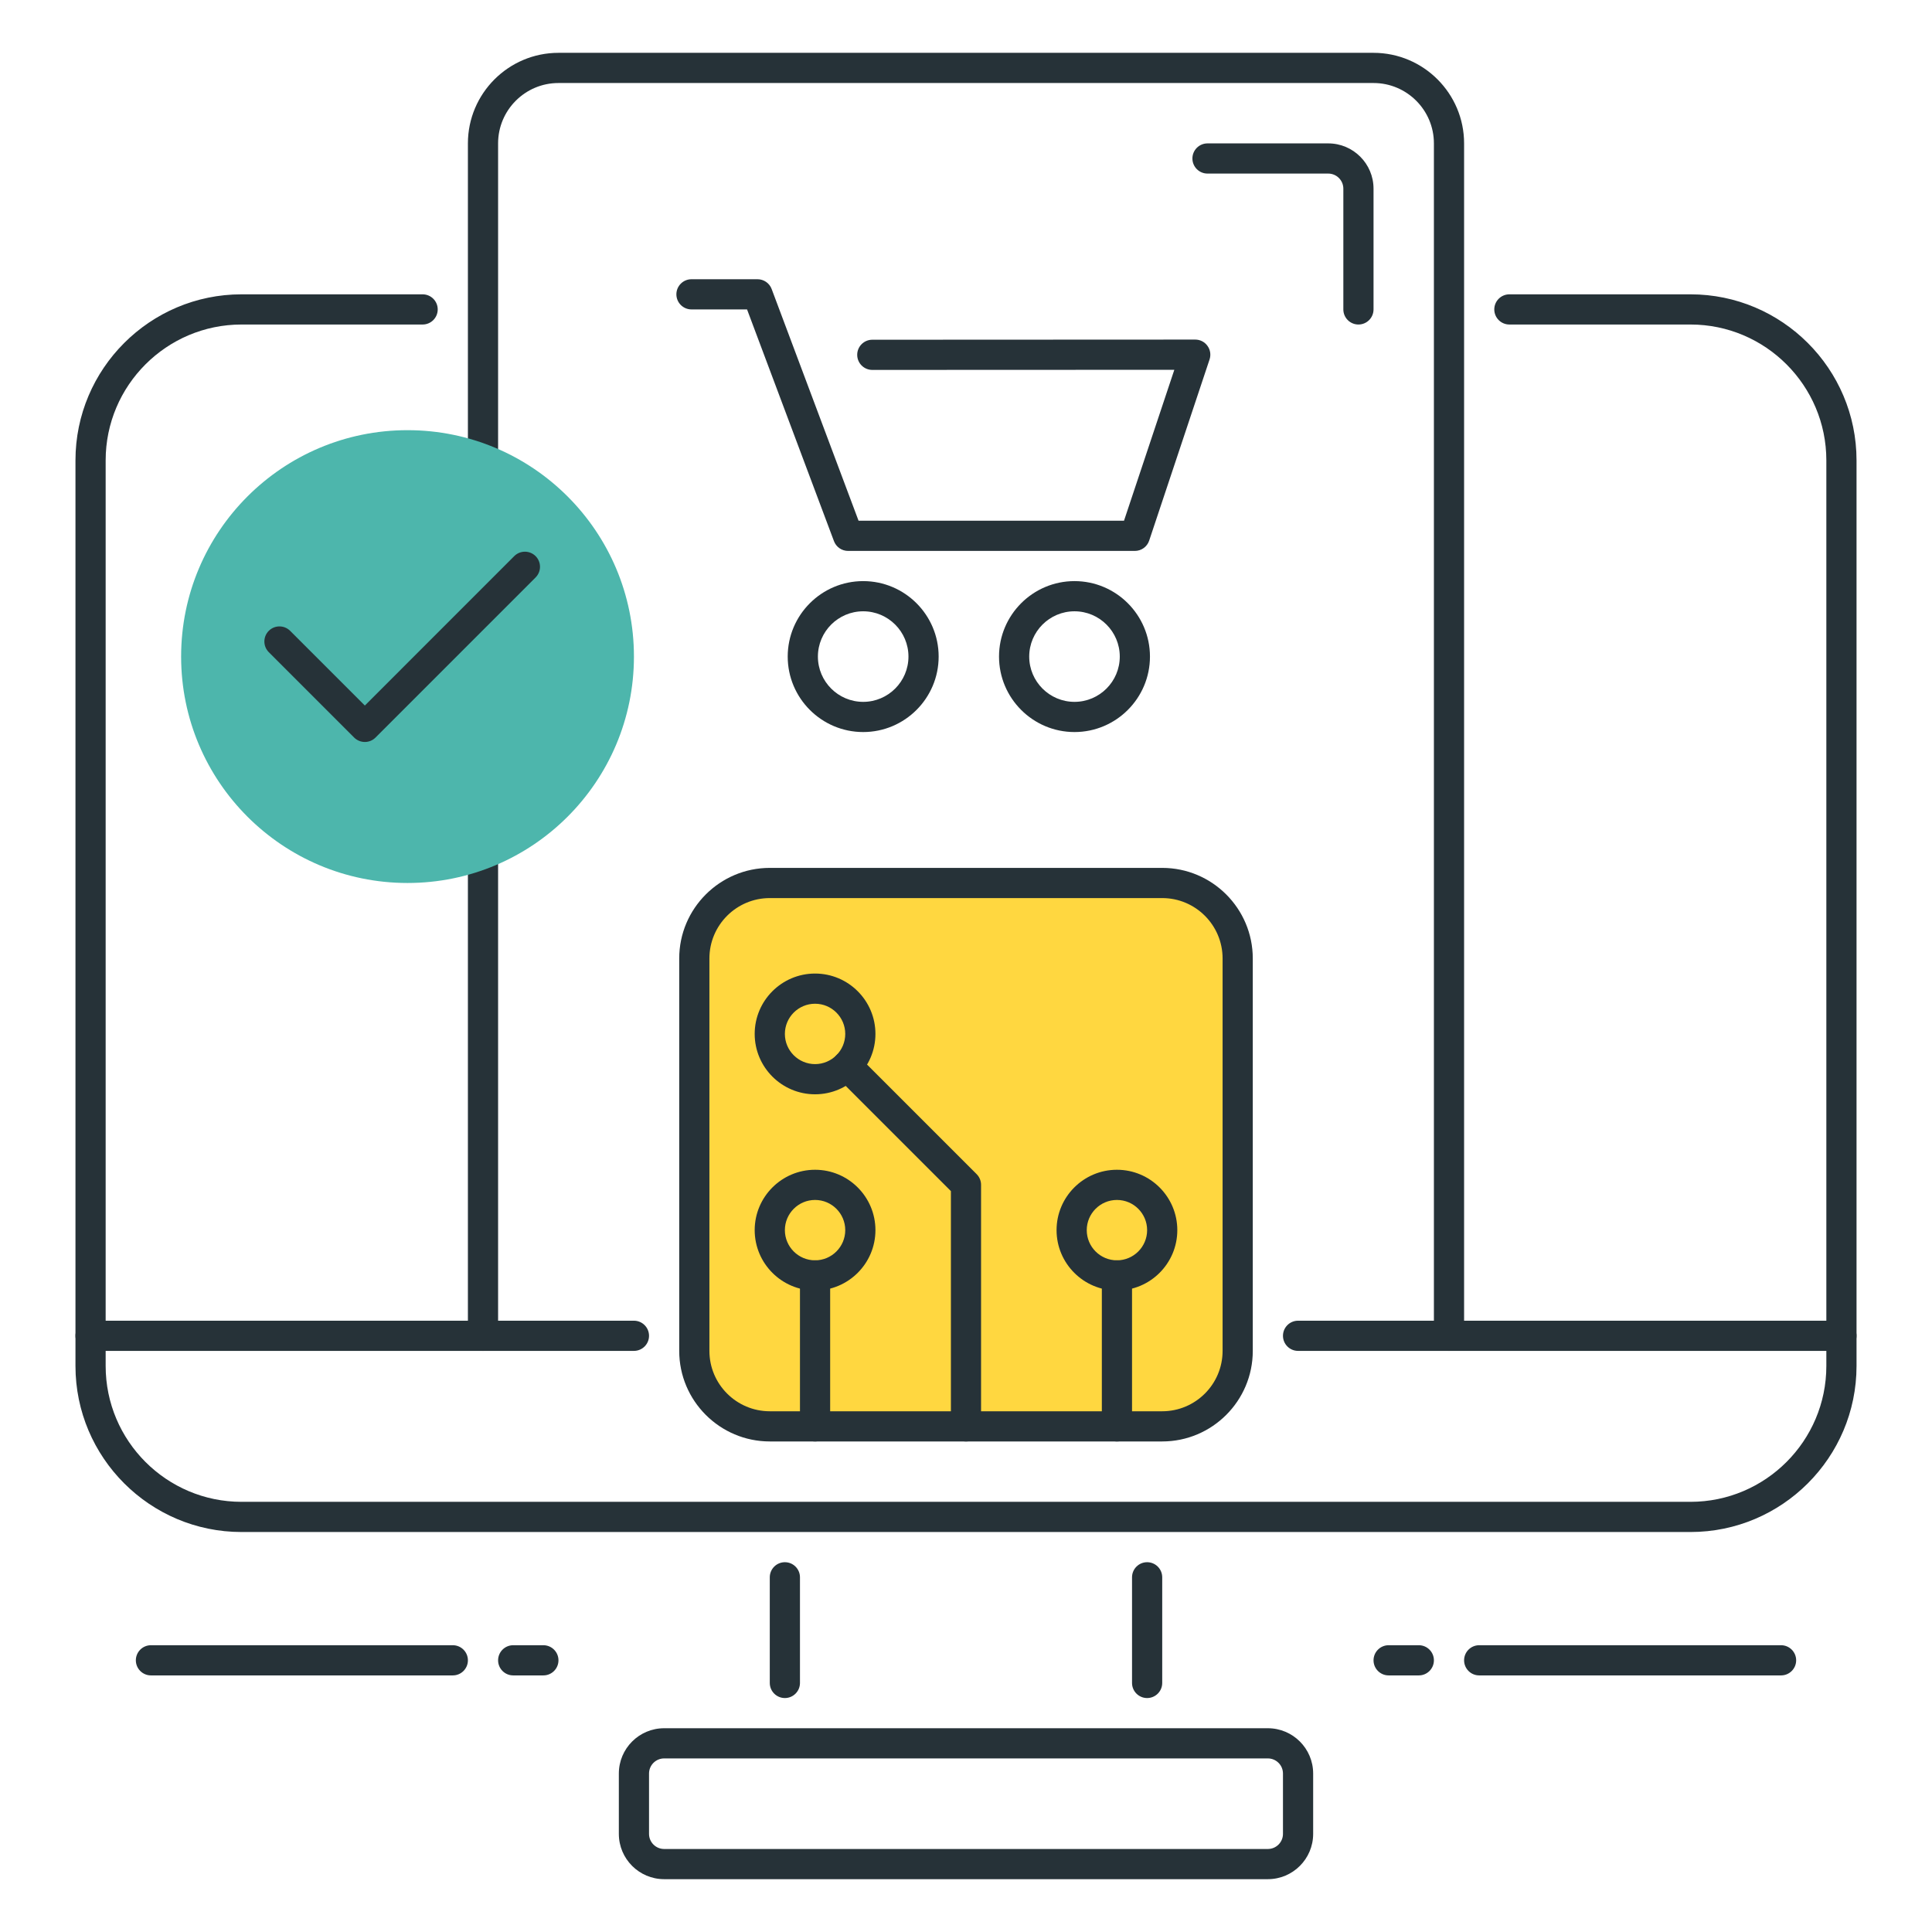 <?xml version="1.0" encoding="utf-8"?>
<!-- Generator: Adobe Illustrator 21.1.0, SVG Export Plug-In . SVG Version: 6.00 Build 0)  -->
<svg version="1.1" id="Icon_Set" xmlns="http://www.w3.org/2000/svg" xmlns:xlink="http://www.w3.org/1999/xlink" x="0px" y="0px"
	 viewBox="0 0 64 64" style="enable-background:new 0 0 64 64;" xml:space="preserve">
<style type="text/css">
	.st0{fill:#263238;}
	.st1{fill:#FFFFFF;}
	.st2{fill:#FF5252;}
	.st3{fill:#FFD740;}
	.st4{fill:#40C4FF;}
	.st5{fill:#4DB6AC;}
	.st6{fill:#4FC3F7;}
</style>
<g id="Payment_System_Technology">
	<g>
		<path class="st3" d="M38.5,47.25h-13c-1.381,0-2.5-1.119-2.5-2.5v-13c0-1.381,1.119-2.5,2.5-2.5h13c1.381,0,2.5,1.119,2.5,2.5v13
			C41,46.131,39.881,47.25,38.5,47.25z"/>
		<path class="st0" d="M38.5,47.75h-13c-1.654,0-3-1.346-3-3v-13c0-1.654,1.346-3,3-3h13c1.654,0,3,1.346,3,3v13
			C41.5,46.404,40.154,47.75,38.5,47.75z M25.5,29.75c-1.103,0-2,0.897-2,2v13c0,1.103,0.897,2,2,2h13c1.103,0,2-0.897,2-2v-13
			c0-1.103-0.897-2-2-2H25.5z"/>
	</g>
	<g>
		<path class="st0" d="M26,56.25c-0.276,0-0.5-0.224-0.5-0.5v-3.5c0-0.276,0.224-0.5,0.5-0.5s0.5,0.224,0.5,0.5v3.5
			C26.5,56.026,26.276,56.25,26,56.25z"/>
	</g>
	<g>
		<path class="st0" d="M38,56.25c-0.276,0-0.5-0.224-0.5-0.5v-3.5c0-0.276,0.224-0.5,0.5-0.5s0.5,0.224,0.5,0.5v3.5
			C38.5,56.026,38.276,56.25,38,56.25z"/>
	</g>
	<g>
		<path class="st0" d="M42,62.25H22c-0.827,0-1.5-0.673-1.5-1.5v-2c0-0.827,0.673-1.5,1.5-1.5h20c0.827,0,1.5,0.673,1.5,1.5v2
			C43.5,61.577,42.827,62.25,42,62.25z M22,58.25c-0.275,0-0.5,0.224-0.5,0.5v2c0,0.276,0.225,0.5,0.5,0.5h20
			c0.275,0,0.5-0.224,0.5-0.5v-2c0-0.276-0.225-0.5-0.5-0.5H22z"/>
	</g>
	<g>
		<path class="st0" d="M61,44.75H43c-0.276,0-0.5-0.224-0.5-0.5s0.224-0.5,0.5-0.5h18c0.276,0,0.5,0.224,0.5,0.5
			S61.276,44.75,61,44.75z"/>
	</g>
	<g>
		<path class="st0" d="M21,44.75H3c-0.276,0-0.5-0.224-0.5-0.5s0.224-0.5,0.5-0.5h18c0.276,0,0.5,0.224,0.5,0.5
			S21.276,44.75,21,44.75z"/>
	</g>
	<g>
		<path class="st0" d="M45,10.75c-0.276,0-0.5-0.224-0.5-0.5v-4c0-0.276-0.225-0.5-0.5-0.5h-4c-0.276,0-0.5-0.224-0.5-0.5
			s0.224-0.5,0.5-0.5h4c0.827,0,1.5,0.673,1.5,1.5v4C45.5,10.526,45.276,10.75,45,10.75z"/>
	</g>
	<g>
		<path class="st0" d="M48,44.75c-0.276,0-0.5-0.224-0.5-0.5V4.75c0-1.103-0.897-2-2-2h-27c-1.103,0-2,0.897-2,2v39.5
			c0,0.276-0.224,0.5-0.5,0.5s-0.5-0.224-0.5-0.5V4.75c0-1.654,1.346-3,3-3h27c1.654,0,3,1.346,3,3v39.5
			C48.5,44.526,48.276,44.75,48,44.75z"/>
	</g>
	<g>
		<path class="st0" d="M56,50.75H8c-3.032,0-5.5-2.467-5.5-5.5v-30c0-3.033,2.468-5.5,5.5-5.5h6c0.276,0,0.5,0.224,0.5,0.5
			s-0.224,0.5-0.5,0.5H8c-2.481,0-4.5,2.019-4.5,4.5v30c0,2.481,2.019,4.5,4.5,4.5h48c2.481,0,4.5-2.019,4.5-4.5v-30
			c0-2.481-2.019-4.5-4.5-4.5h-6c-0.276,0-0.5-0.224-0.5-0.5s0.224-0.5,0.5-0.5h6c3.032,0,5.5,2.467,5.5,5.5v30
			C61.5,48.283,59.032,50.75,56,50.75z"/>
	</g>
	<g>
		<path class="st0" d="M37.594,18.25h-9.5c-0.208,0-0.395-0.129-0.468-0.324l-2.879-7.676h-1.841c-0.276,0-0.5-0.224-0.5-0.5
			s0.224-0.5,0.5-0.5h2.188c0.208,0,0.395,0.129,0.468,0.324l2.879,7.676h8.793l1.667-5l-10.005,0.004l0,0
			c-0.276,0-0.5-0.224-0.5-0.5c0-0.276,0.224-0.5,0.5-0.5l10.698-0.005l0,0c0.161,0,0.312,0.077,0.405,0.208
			c0.095,0.13,0.12,0.298,0.069,0.451l-2,6C38,18.112,37.809,18.25,37.594,18.25z"/>
	</g>
	<g>
		<path class="st0" d="M28.594,24.25c-1.379,0-2.5-1.122-2.5-2.5s1.121-2.5,2.5-2.5s2.5,1.122,2.5,2.5S29.973,24.25,28.594,24.25z
			 M28.594,20.25c-0.827,0-1.5,0.673-1.5,1.5s0.673,1.5,1.5,1.5s1.5-0.673,1.5-1.5S29.421,20.25,28.594,20.25z"/>
	</g>
	<g>
		<path class="st0" d="M35.594,24.25c-1.379,0-2.5-1.122-2.5-2.5s1.121-2.5,2.5-2.5s2.5,1.122,2.5,2.5S36.973,24.25,35.594,24.25z
			 M35.594,20.25c-0.827,0-1.5,0.673-1.5,1.5s0.673,1.5,1.5,1.5s1.5-0.673,1.5-1.5S36.421,20.25,35.594,20.25z"/>
	</g>
	<g>
		<circle class="st5" cx="13.5" cy="21.75" r="7.5"/>
	</g>
	<g>
		<path class="st0" d="M12.086,24.579c-0.133,0-0.26-0.053-0.354-0.146l-2.828-2.829c-0.195-0.195-0.195-0.512,0-0.707
			s0.512-0.195,0.707,0l2.475,2.475l4.949-4.95c0.195-0.195,0.512-0.195,0.707,0s0.195,0.512,0,0.707l-5.303,5.304
			C12.346,24.526,12.219,24.579,12.086,24.579z"/>
	</g>
	<g>
		<path class="st0" d="M27,47.75c-0.276,0-0.5-0.224-0.5-0.5v-5c0-0.276,0.224-0.5,0.5-0.5s0.5,0.224,0.5,0.5v5
			C27.5,47.526,27.276,47.75,27,47.75z"/>
	</g>
	<g>
		<path class="st0" d="M27,42.75c-1.103,0-2-0.897-2-2s0.897-2,2-2s2,0.897,2,2S28.103,42.75,27,42.75z M27,39.75
			c-0.552,0-1,0.449-1,1s0.448,1,1,1s1-0.449,1-1S27.552,39.75,27,39.75z"/>
	</g>
	<g>
		<path class="st0" d="M37,47.75c-0.276,0-0.5-0.224-0.5-0.5v-5c0-0.276,0.224-0.5,0.5-0.5s0.5,0.224,0.5,0.5v5
			C37.5,47.526,37.276,47.75,37,47.75z"/>
	</g>
	<g>
		<path class="st0" d="M37,42.75c-1.103,0-2-0.897-2-2s0.897-2,2-2s2,0.897,2,2S38.103,42.75,37,42.75z M37,39.75
			c-0.552,0-1,0.449-1,1s0.448,1,1,1s1-0.449,1-1S37.552,39.75,37,39.75z"/>
	</g>
	<g>
		<path class="st0" d="M32,47.75c-0.276,0-0.5-0.224-0.5-0.5v-7.793l-3.793-3.793c-0.195-0.195-0.195-0.512,0-0.707
			s0.512-0.195,0.707,0l3.939,3.939c0.094,0.094,0.146,0.221,0.146,0.354v8C32.5,47.526,32.276,47.75,32,47.75z"/>
	</g>
	<g>
		<path class="st0" d="M27,36.25c-1.103,0-2-0.897-2-2s0.897-2,2-2s2,0.897,2,2S28.103,36.25,27,36.25z M27,33.25
			c-0.552,0-1,0.449-1,1s0.448,1,1,1s1-0.449,1-1S27.552,33.25,27,33.25z"/>
	</g>
	<g>
		<path class="st0" d="M47,55.5h-1c-0.276,0-0.5-0.224-0.5-0.5s0.224-0.5,0.5-0.5h1c0.276,0,0.5,0.224,0.5,0.5S47.276,55.5,47,55.5z
			"/>
	</g>
	<g>
		<path class="st0" d="M59,55.5H49c-0.276,0-0.5-0.224-0.5-0.5s0.224-0.5,0.5-0.5h10c0.276,0,0.5,0.224,0.5,0.5S59.276,55.5,59,55.5
			z"/>
	</g>
	<g>
		<path class="st0" d="M18,55.5h-1c-0.276,0-0.5-0.224-0.5-0.5s0.224-0.5,0.5-0.5h1c0.276,0,0.5,0.224,0.5,0.5S18.276,55.5,18,55.5z
			"/>
	</g>
	<g>
		<path class="st0" d="M15,55.5H5c-0.276,0-0.5-0.224-0.5-0.5s0.224-0.5,0.5-0.5h10c0.276,0,0.5,0.224,0.5,0.5S15.276,55.5,15,55.5z
			"/>
	</g>
</g>
</svg>
